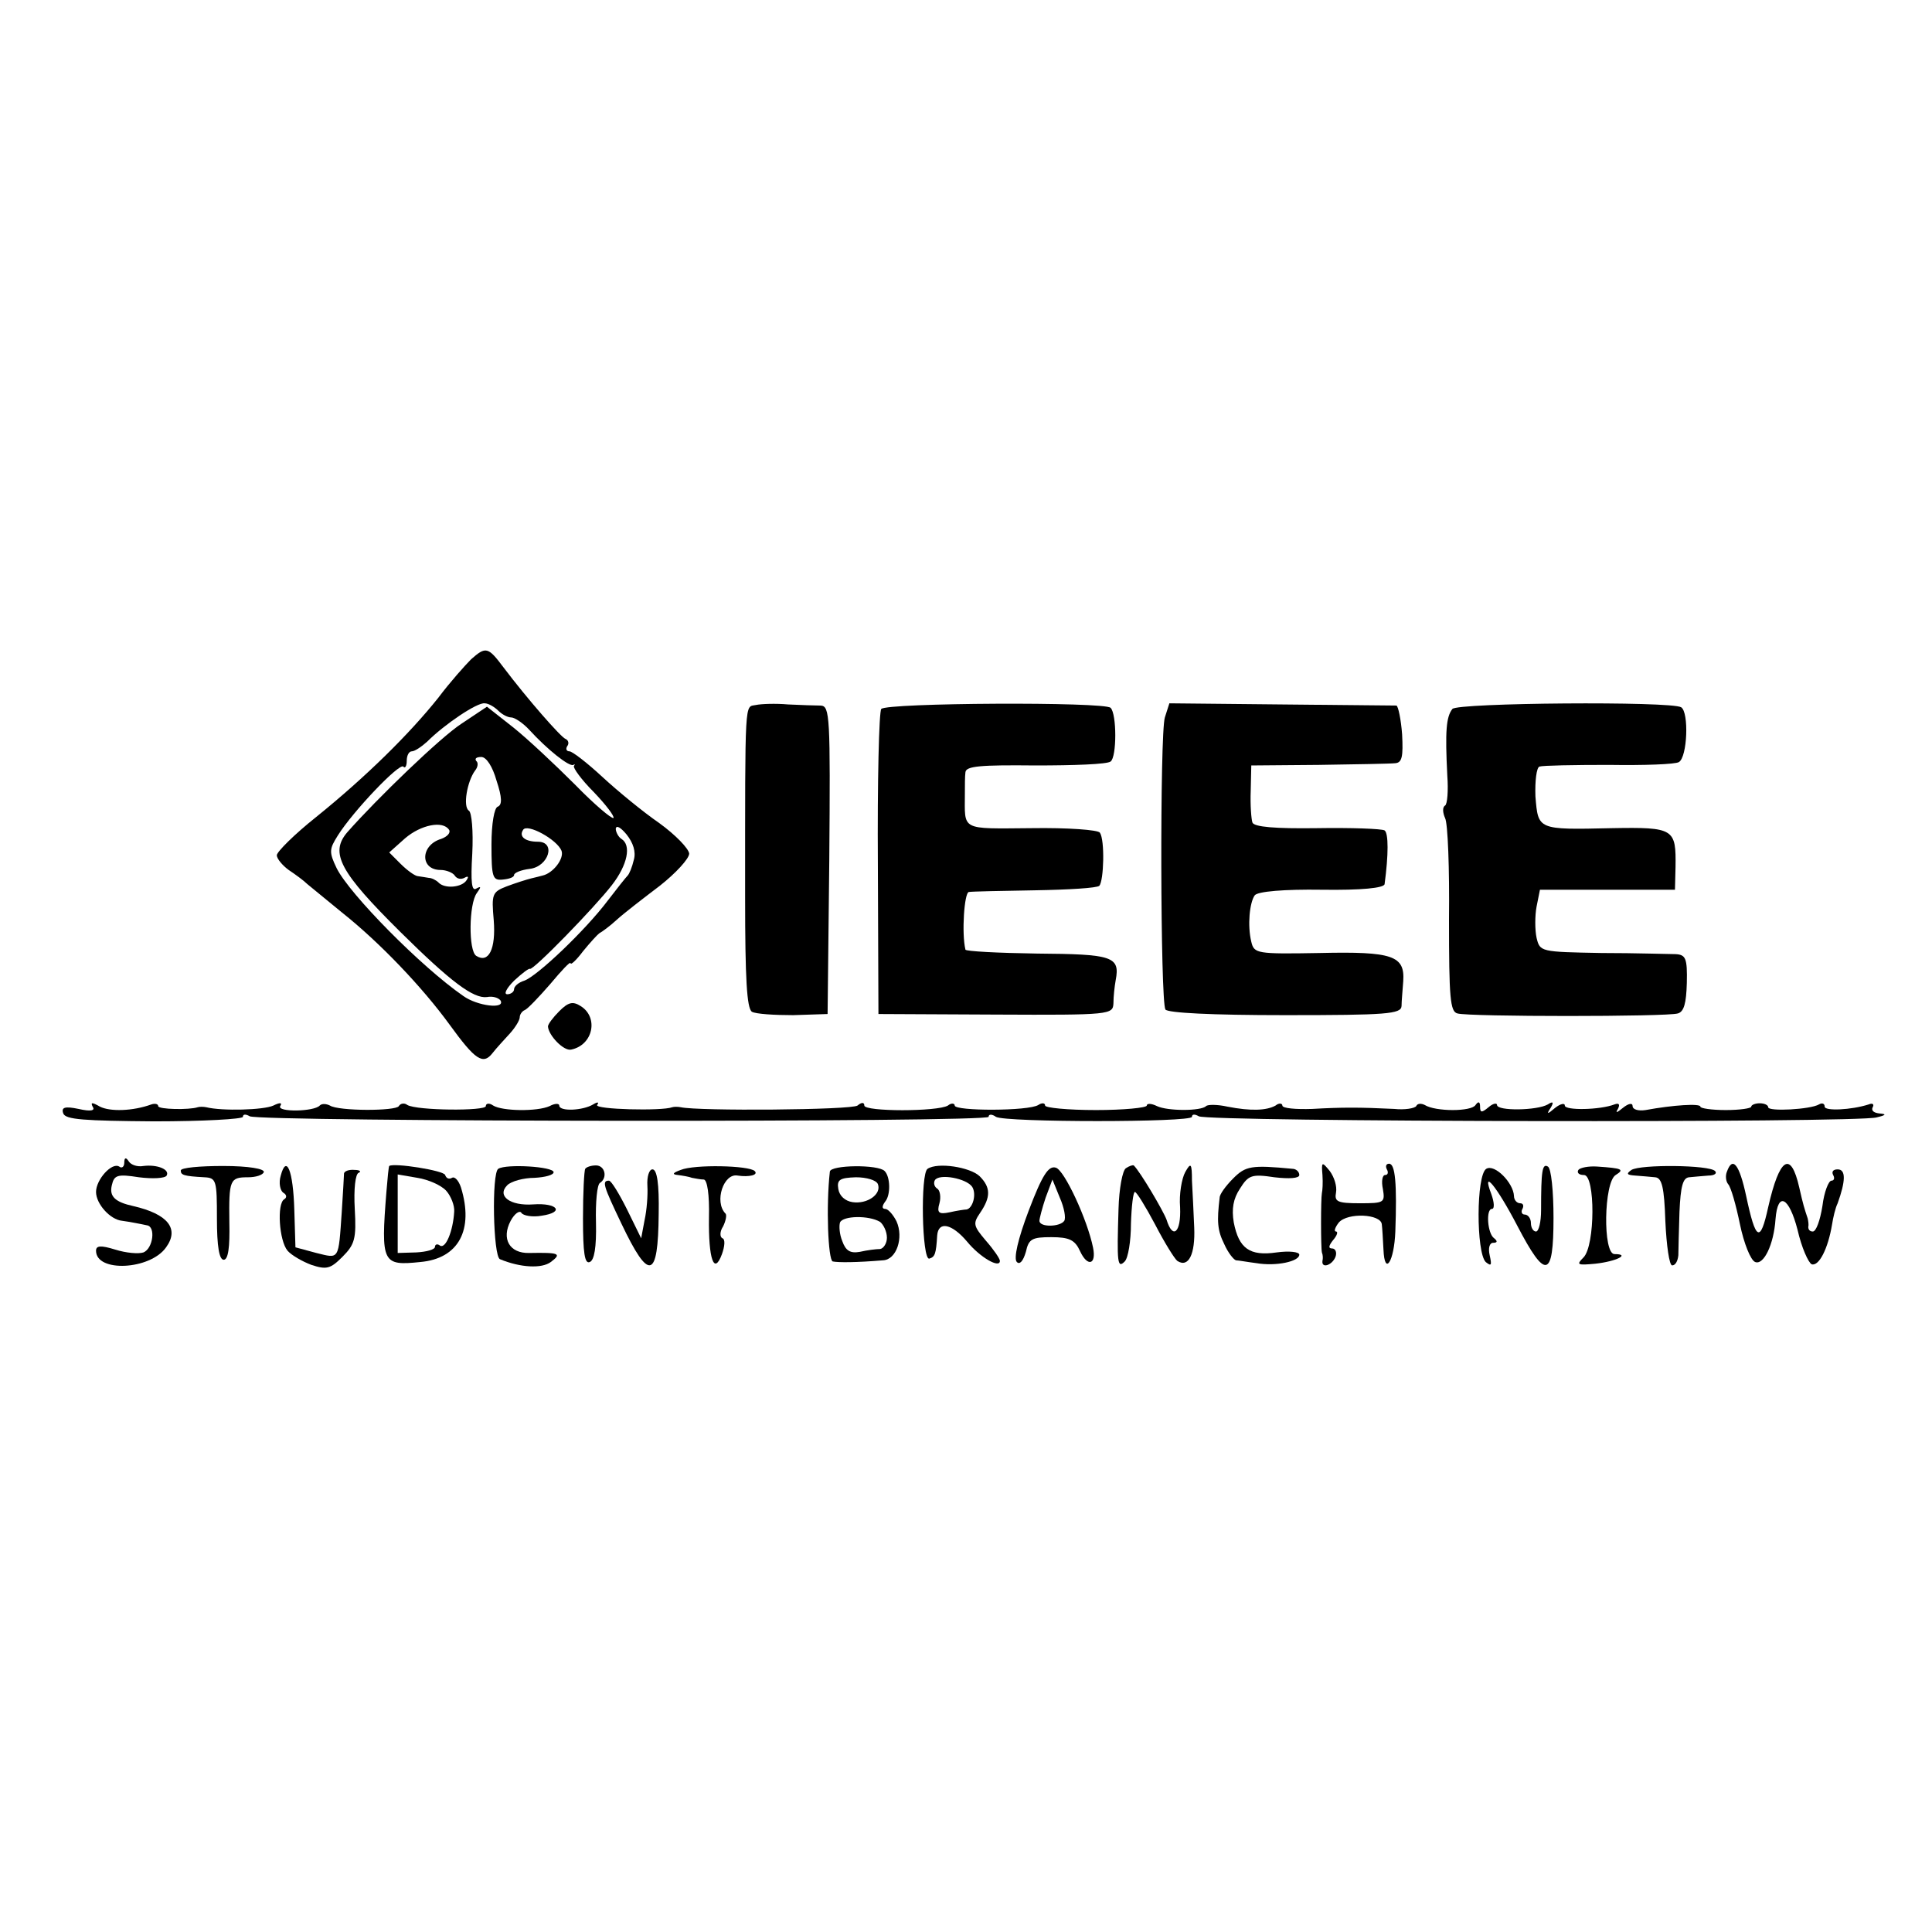 <?xml version="1.0" standalone="no"?>
<!DOCTYPE svg PUBLIC "-//W3C//DTD SVG 20010904//EN"
 "http://www.w3.org/TR/2001/REC-SVG-20010904/DTD/svg10.dtd">
<svg version="1.0" xmlns="http://www.w3.org/2000/svg"
 width="342pt" height="342pt" viewBox="0 0 342 342"
 preserveAspectRatio="xMidYMid meet">
<g transform="translate(0,342) scale(0.1,-0.1)"
fill="#000000" stroke="none">
<path d="M834 2253 c-10 -10 -37 -40 -58 -68 -51 -64 -128 -140 -216 -211 -39
-31 -70 -62 -70 -68 0 -6 10 -18 21 -26 12 -8 27 -19 33 -25 6 -5 34 -28 61
-50 68 -54 143 -133 191 -199 45 -62 59 -72 76 -50 7 9 21 24 31 35 9 10 17
23 17 28 0 5 4 11 9 13 5 2 25 23 45 46 20 24 36 41 36 37 0 -4 10 5 22 21 13
16 26 30 29 32 4 2 18 12 31 24 12 11 47 38 76 60 28 22 52 48 52 57 -1 9 -24
33 -53 54 -29 20 -74 57 -101 82 -27 25 -53 45 -58 45 -5 0 -7 4 -4 9 4 5 2
11 -3 13 -8 3 -67 70 -110 127 -27 36 -31 37 -57 14z m48 -91 c7 -7 17 -12 23
-12 6 0 21 -10 32 -22 32 -35 71 -66 78 -62 3 2 3 1 1 -2 -2 -3 13 -24 35 -46
22 -23 37 -43 35 -46 -3 -2 -34 24 -68 59 -35 35 -84 81 -109 101 l-47 37 -45
-30 c-37 -24 -149 -132 -202 -192 -32 -37 -13 -71 94 -177 89 -88 129 -118
153 -115 10 2 20 -1 24 -6 9 -16 -41 -10 -66 8 -75 52 -201 180 -224 226 -14
29 -13 34 2 58 27 43 109 129 116 122 3 -4 6 1 6 10 0 10 4 17 9 17 5 0 17 8
27 17 31 31 89 70 102 68 7 0 18 -7 24 -13z m-3 -124 c10 -30 10 -43 2 -46 -6
-2 -11 -30 -11 -67 0 -58 2 -64 20 -62 11 1 20 4 20 8 0 4 12 9 28 11 33 4 47
48 14 48 -22 0 -34 9 -26 21 7 12 60 -17 68 -37 5 -14 -15 -40 -34 -44 -3 -1
-12 -3 -20 -5 -8 -2 -27 -8 -43 -14 -26 -10 -27 -14 -23 -60 4 -51 -9 -77 -31
-63 -14 9 -13 92 1 111 8 11 8 13 -1 8 -8 -5 -10 11 -7 62 2 40 -1 73 -6 76
-11 7 -3 52 11 71 5 6 6 14 2 17 -3 4 0 7 9 7 9 0 20 -17 27 -42z m-84 -87 c3
-5 -3 -12 -14 -16 -37 -11 -38 -55 -1 -55 10 0 22 -5 25 -10 4 -6 11 -7 17 -4
7 4 8 2 4 -4 -8 -13 -39 -16 -50 -4 -4 4 -12 8 -17 8 -5 1 -13 2 -19 3 -5 0
-19 10 -31 22 l-20 20 28 25 c28 24 67 32 78 15z m327 -53 c-3 -13 -8 -25 -11
-28 -3 -3 -19 -23 -35 -44 -39 -52 -125 -134 -148 -142 -10 -3 -18 -10 -18
-15 0 -5 -6 -9 -12 -9 -7 0 -1 11 12 24 14 13 26 22 28 21 5 -4 114 108 145
148 28 36 35 71 17 82 -5 3 -10 12 -10 18 1 7 9 2 19 -10 12 -15 17 -31 13
-45z"/>
<path d="M1338 2172 c-20 -4 -19 17 -19 -341 0 -143 3 -196 12 -202 7 -4 40
-6 73 -6 l61 2 3 273 c2 254 1 272 -15 273 -10 0 -36 1 -58 2 -22 2 -48 1 -57
-1z"/>
<path d="M1560 2165 c-4 -5 -7 -129 -6 -275 l1 -265 208 -1 c203 -1 207 0 208
20 0 12 2 30 4 41 8 42 -6 46 -139 47 -69 1 -127 4 -127 7 -7 29 -2 101 6 102
5 1 58 2 117 3 59 1 110 4 114 8 8 9 10 81 1 94 -3 5 -57 9 -121 8 -127 -1
-118 -5 -118 61 0 14 0 31 1 38 1 11 27 13 124 12 67 0 127 2 133 7 11 8 11
84 0 95 -10 11 -397 9 -406 -2z"/>
<path d="M2062 2150 c-9 -30 -8 -502 1 -517 4 -6 81 -10 212 -10 180 0 205 2
206 16 0 9 2 29 3 44 3 45 -18 53 -148 50 -112 -2 -116 -1 -121 20 -7 29 -3
69 6 82 5 7 52 11 119 10 70 -1 110 3 111 10 7 52 7 90 0 95 -5 3 -59 5 -120
4 -73 -1 -111 2 -114 10 -2 6 -4 31 -3 56 l1 45 120 1 c66 1 127 2 135 3 12 1
14 12 12 51 -2 27 -7 50 -10 51 -4 0 -96 1 -204 2 l-198 2 -8 -25z"/>
<path d="M2571 2165 c-11 -14 -13 -39 -9 -118 2 -27 0 -51 -4 -53 -5 -3 -4
-13 0 -22 5 -9 8 -90 7 -180 0 -138 2 -163 15 -166 20 -6 371 -6 390 0 11 3
15 18 16 54 1 44 -2 50 -20 51 -12 0 -70 2 -131 2 -108 2 -109 2 -115 27 -3
14 -3 39 0 55 l6 30 119 0 120 0 1 40 c1 68 -2 71 -113 69 -132 -3 -130 -3
-135 56 -1 28 2 51 7 53 6 2 61 3 123 3 62 -1 118 1 124 5 15 9 18 88 4 97
-18 11 -397 8 -405 -3z"/>
<path d="M990 1630 c-11 -11 -20 -23 -20 -27 1 -16 28 -44 41 -41 39 8 49 57
17 77 -14 9 -22 7 -38 -9z"/>
<path d="M164 1461 c5 -7 -3 -9 -25 -4 -24 5 -31 3 -27 -8 4 -11 37 -13 161
-14 86 0 157 4 157 8 0 5 5 5 12 1 16 -10 1308 -11 1308 -1 0 5 6 5 13 0 16
-10 347 -10 347 0 0 5 5 5 12 1 15 -10 1167 -12 1200 -2 17 4 18 6 5 7 -10 1
-15 5 -12 11 3 5 0 8 -7 5 -31 -10 -78 -12 -78 -4 0 6 -5 7 -10 4 -15 -9 -90
-13 -90 -5 0 4 -7 7 -15 7 -8 0 -15 -3 -15 -6 0 -3 -20 -6 -45 -6 -25 0 -45 3
-45 6 0 6 -48 3 -97 -6 -13 -2 -23 1 -23 7 0 6 -7 5 -17 -3 -11 -9 -14 -10 -9
-2 4 8 2 11 -6 8 -26 -10 -88 -11 -88 -2 0 5 -8 3 -17 -4 -14 -12 -16 -12 -8
0 6 10 4 12 -5 6 -19 -11 -90 -12 -90 -1 0 4 -7 3 -15 -4 -12 -10 -15 -10 -15
1 0 9 -3 10 -8 3 -7 -12 -71 -12 -90 0 -6 3 -13 3 -15 -2 -3 -4 -20 -7 -39 -5
-61 3 -93 3 -145 0 -29 -1 -53 1 -53 6 0 4 -6 5 -12 0 -16 -9 -44 -10 -85 -2
-18 4 -35 4 -38 1 -9 -9 -68 -9 -87 0 -10 5 -18 5 -18 1 0 -4 -41 -8 -90 -8
-50 0 -90 4 -90 8 0 5 -6 5 -12 1 -17 -11 -148 -11 -148 -1 0 4 -6 5 -12 0
-18 -11 -148 -11 -148 0 0 6 -5 6 -12 0 -11 -8 -282 -10 -313 -3 -5 1 -12 1
-15 0 -18 -7 -138 -4 -133 4 4 5 1 6 -7 1 -18 -11 -60 -13 -60 -2 0 4 -8 4
-17 -1 -22 -10 -84 -9 -100 1 -7 5 -13 4 -13 -1 0 -9 -122 -8 -139 2 -5 4 -12
3 -15 -2 -5 -9 -107 -9 -122 1 -6 3 -14 4 -18 0 -10 -11 -76 -12 -70 -1 4 6 0
7 -12 1 -17 -8 -91 -10 -119 -3 -5 1 -12 1 -15 0 -15 -5 -70 -4 -70 2 0 4 -6
5 -12 3 -33 -12 -73 -13 -91 -4 -14 8 -17 8 -13 0z"/>
<path d="M220 1362 c0 -7 -4 -11 -9 -7 -13 8 -41 -23 -41 -45 0 -21 25 -49 46
-51 8 -1 19 -3 24 -4 6 -1 15 -3 20 -4 16 -2 11 -41 -6 -48 -9 -3 -31 -1 -50
5 -26 8 -34 7 -34 -2 0 -39 96 -34 124 6 24 33 3 59 -58 73 -32 7 -43 17 -38
37 4 18 10 20 48 14 24 -3 46 -2 49 3 6 11 -17 20 -41 17 -11 -2 -22 2 -26 8
-5 8 -8 7 -8 -2z"/>
<path d="M320 1348 c0 -8 5 -10 42 -12 21 -1 22 -6 22 -73 0 -49 4 -73 12 -73
8 0 11 22 10 66 -1 76 1 80 33 80 14 0 26 4 28 9 2 6 -27 11 -72 11 -41 0 -75
-3 -75 -8z"/>
<path d="M497 1339 c-4 -13 -1 -26 4 -30 7 -4 7 -9 2 -12 -13 -8 -9 -73 6 -91
7 -8 26 -19 42 -25 27 -9 34 -7 55 14 22 22 25 32 22 85 -2 35 1 62 7 64 5 2
2 5 -7 5 -10 1 -18 -2 -19 -6 0 -5 -2 -35 -4 -68 -6 -87 -4 -83 -45 -73 l-37
10 -2 66 c-2 70 -14 99 -24 61z"/>
<path d="M689 1356 c-1 -1 -3 -21 -5 -46 -10 -126 -7 -131 60 -124 68 6 95 57
72 132 -4 12 -11 20 -16 17 -5 -3 -10 -1 -12 5 -2 8 -91 22 -99 16z m101 -44
c8 -9 15 -26 14 -37 -2 -34 -15 -66 -25 -60 -5 4 -9 2 -9 -2 0 -5 -15 -9 -33
-10 l-33 -1 0 70 0 69 35 -6 c19 -3 42 -13 51 -23z"/>
<path d="M882 1351 c-12 -8 -9 -155 3 -160 36 -15 74 -17 90 -5 20 15 15 17
-38 16 -35 -1 -50 25 -33 57 7 13 16 19 19 14 3 -5 20 -8 36 -5 41 6 28 23
-15 20 -41 -3 -65 15 -46 34 7 7 29 13 48 13 19 1 34 5 34 10 0 10 -84 15 -98
6z"/>
<path d="M1036 1351 c-2 -3 -4 -43 -4 -88 0 -61 3 -81 12 -77 8 3 12 26 11 70
-1 36 2 67 7 70 14 9 9 31 -7 31 -9 0 -17 -3 -19 -6z"/>
<path d="M1205 1349 c-14 -5 -16 -8 -5 -9 8 -1 20 -3 25 -5 6 -1 15 -3 21 -3
6 -1 10 -27 9 -67 -1 -74 9 -103 23 -65 5 14 6 26 1 28 -5 2 -5 12 1 21 5 10
7 21 4 23 -20 21 -3 72 22 67 20 -3 37 1 30 8 -10 10 -107 12 -131 2z"/>
<path d="M1469 1346 c-7 -62 -3 -156 5 -159 10 -2 41 -2 89 2 24 1 37 40 24
69 -6 12 -15 22 -20 22 -6 0 -6 5 0 13 10 12 9 44 -1 54 -11 12 -96 11 -97 -1z
m85 -22 c7 -18 -19 -36 -45 -32 -13 2 -23 11 -25 23 -3 17 3 20 31 21 19 0 36
-5 39 -12z m4 -67 c6 -5 12 -17 12 -28 0 -10 -6 -19 -12 -20 -7 0 -23 -2 -36
-5 -17 -3 -25 2 -31 19 -5 12 -6 27 -4 33 5 12 51 13 71 1z"/>
<path d="M1642 1351 c-13 -8 -10 -162 3 -159 10 3 12 8 14 41 2 26 26 21 53
-11 23 -28 58 -48 58 -34 0 4 -11 20 -25 36 -22 26 -23 30 -10 49 19 28 19 45
-1 65 -17 16 -74 25 -92 13z m79 -32 c8 -13 1 -38 -10 -40 -3 0 -17 -2 -30 -5
-19 -4 -23 -1 -18 16 3 11 1 23 -4 26 -5 3 -7 10 -4 15 8 12 56 3 66 -12z"/>
<path d="M1821 1277 c-19 -50 -27 -85 -21 -91 5 -5 11 1 16 18 5 23 11 26 45
26 32 0 42 -5 51 -25 13 -28 29 -24 23 6 -10 50 -51 138 -66 142 -13 4 -24
-13 -48 -76z m63 -18 c-7 -11 -44 -12 -44 0 0 4 5 23 11 41 l12 32 13 -32 c8
-18 11 -36 8 -41z"/>
<path d="M1993 1352 c-6 -4 -12 -36 -13 -72 -3 -96 -2 -106 11 -93 6 6 11 36
11 67 1 31 4 56 7 56 3 0 19 -26 36 -58 16 -31 34 -60 39 -64 20 -13 32 12 30
59 -1 26 -3 64 -4 83 0 31 -2 33 -12 15 -6 -11 -11 -39 -9 -62 2 -45 -13 -58
-24 -22 -6 16 -46 84 -58 96 -2 1 -8 -1 -14 -5z"/>
<path d="M2183 1334 c-13 -13 -24 -28 -24 -34 -5 -42 -4 -58 8 -82 7 -16 17
-28 21 -29 4 0 20 -3 36 -5 35 -6 76 3 76 15 0 5 -18 7 -40 4 -48 -7 -67 7
-76 53 -4 24 -1 42 11 60 15 24 21 26 61 20 26 -3 44 -2 44 4 0 6 -6 11 -12
11 -73 7 -83 5 -105 -17z"/>
<path d="M2341 1340 c1 -14 0 -28 -1 -32 -2 -10 -2 -96 0 -105 2 -5 2 -11 1
-15 -2 -14 17 -8 23 7 3 8 0 15 -6 15 -7 0 -6 5 2 15 7 8 9 15 5 15 -4 0 -2 7
5 16 16 18 74 15 76 -3 1 -7 2 -27 3 -45 2 -48 19 -21 21 32 3 84 0 120 -11
120 -5 0 -7 -4 -4 -10 3 -5 2 -10 -3 -10 -5 0 -7 -11 -4 -25 4 -24 2 -25 -41
-25 -40 0 -45 3 -42 19 2 11 -3 27 -11 38 -14 17 -15 17 -13 -7z"/>
<path d="M2631 1351 c-18 -11 -18 -148 -1 -165 10 -8 11 -6 7 12 -3 13 0 22 6
22 8 0 8 3 2 8 -12 8 -15 52 -4 52 5 0 4 12 -1 26 -18 47 9 15 46 -56 50 -96
64 -93 64 14 0 47 -4 88 -10 91 -10 6 -12 -8 -12 -77 0 -21 -4 -38 -9 -38 -5
0 -9 7 -9 15 0 8 -5 15 -11 15 -5 0 -7 5 -4 10 3 6 1 10 -4 10 -6 0 -11 6 -11
13 -1 23 -34 57 -49 48z"/>
<path d="M2794 1349 c-3 -5 1 -9 10 -9 20 0 20 -125 -1 -146 -13 -13 -11 -14
21 -11 37 4 63 17 34 17 -21 0 -19 127 2 140 16 10 12 12 -33 15 -15 1 -30 -2
-33 -6z"/>
<path d="M2888 1349 c-10 -7 -8 -9 7 -10 11 -1 27 -2 35 -3 12 -1 16 -18 18
-78 2 -43 7 -78 12 -78 6 0 10 8 11 18 0 9 1 44 2 77 2 45 6 60 17 61 8 1 24
2 34 3 11 0 16 4 12 8 -10 11 -132 12 -148 2z"/>
<path d="M3057 1346 c-3 -7 -2 -17 2 -22 5 -5 14 -37 21 -71 7 -34 19 -64 27
-67 15 -6 33 31 36 76 4 50 24 39 39 -19 7 -31 19 -58 25 -61 13 -4 29 28 36
70 2 13 6 30 10 38 14 39 15 60 0 60 -8 0 -11 -4 -8 -10 3 -5 2 -10 -3 -10 -5
0 -13 -20 -16 -45 -4 -25 -11 -45 -17 -45 -5 0 -8 3 -8 8 1 4 0 10 -1 15 -6
18 -8 24 -15 55 -15 66 -35 53 -55 -35 -14 -64 -22 -60 -39 20 -12 56 -24 71
-34 43z"/>
<path d="M1146 1321 c1 -16 -1 -43 -5 -61 l-6 -32 -25 51 c-14 28 -28 51 -32
51 -13 0 -10 -9 22 -76 49 -103 65 -99 66 17 1 54 -3 79 -11 79 -6 0 -10 -13
-9 -29z"/>
</g>
</svg>
